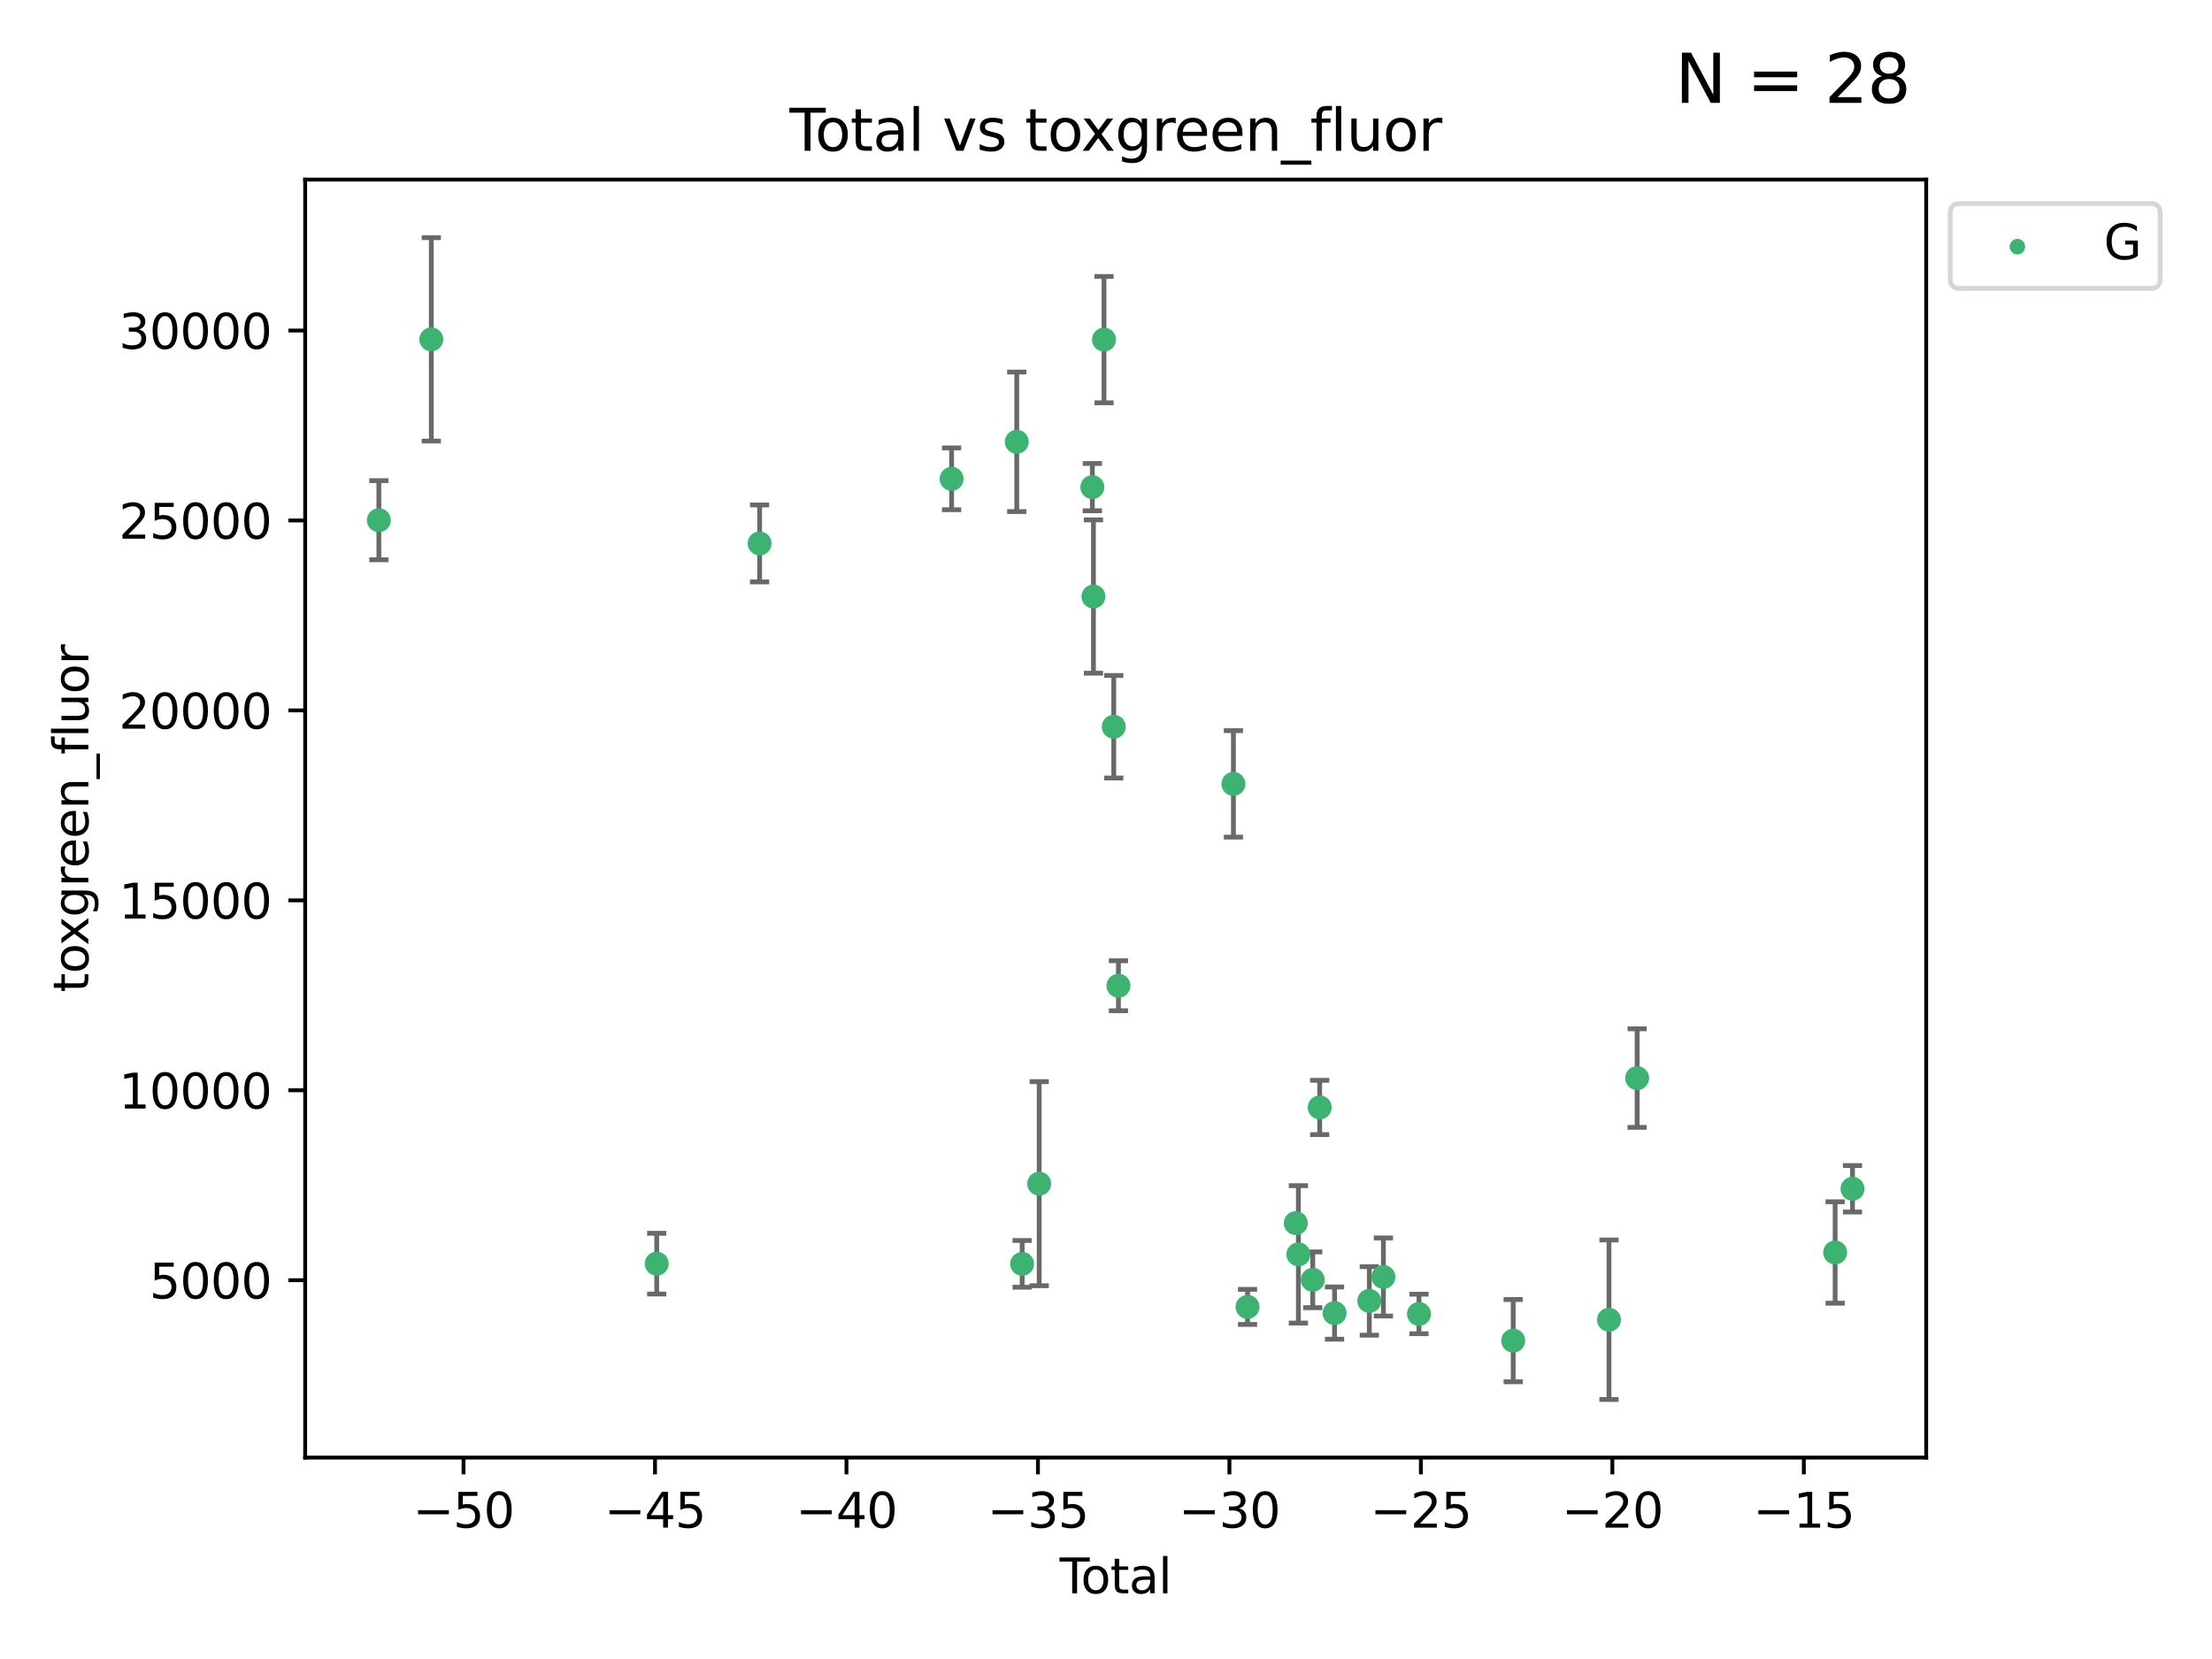 <?xml version="1.0" encoding="utf-8" standalone="no"?>
<!DOCTYPE svg PUBLIC "-//W3C//DTD SVG 1.1//EN"
  "http://www.w3.org/Graphics/SVG/1.1/DTD/svg11.dtd">
<svg xmlns:xlink="http://www.w3.org/1999/xlink" width="460.8pt" height="345.6pt" viewBox="0 0 460.8 345.6" xmlns="http://www.w3.org/2000/svg" version="1.1">
 <defs>
  <style type="text/css">*{stroke-linejoin: round; stroke-linecap: butt}</style>
 </defs>
 <g id="figure_1">
  <g id="patch_1">
   <path d="M 0 345.6 
L 460.8 345.6 
L 460.8 0 
L 0 0 
z
" style="fill: #ffffff"/>
  </g>
  <g id="axes_1">
   <g id="patch_2">
    <path d="M 63.571 303.64 
L 401.26 303.64 
L 401.26 37.411 
L 63.571 37.411 
z
" style="fill: #ffffff"/>
   </g>
   <g id="PathCollection_1">
    <defs>
     <path id="mf49afdf555" d="M 0 1.118 
C 0.297 1.118 0.581 1 0.791 0.791 
C 1 0.581 1.118 0.297 1.118 0 
C 1.118 -0.297 1 -0.581 0.791 -0.791 
C 0.581 -1 0.297 -1.118 0 -1.118 
C -0.297 -1.118 -0.581 -1 -0.791 -0.791 
C -1 -0.581 -1.118 -0.297 -1.118 0 
C -1.118 0.297 -1 0.581 -0.791 0.791 
C -0.581 1 -0.297 1.118 0 1.118 
z
" style="stroke: #3cb371"/>
    </defs>
    <g clip-path="url(#pa966777510)">
     <use xlink:href="#mf49afdf555" x="78.921" y="108.37" style="fill: #3cb371; stroke: #3cb371"/>
     <use xlink:href="#mf49afdf555" x="89.849" y="70.697" style="fill: #3cb371; stroke: #3cb371"/>
     <use xlink:href="#mf49afdf555" x="136.806" y="263.244" style="fill: #3cb371; stroke: #3cb371"/>
     <use xlink:href="#mf49afdf555" x="158.24" y="113.205" style="fill: #3cb371; stroke: #3cb371"/>
     <use xlink:href="#mf49afdf555" x="198.236" y="99.749" style="fill: #3cb371; stroke: #3cb371"/>
     <use xlink:href="#mf49afdf555" x="211.809" y="92.039" style="fill: #3cb371; stroke: #3cb371"/>
     <use xlink:href="#mf49afdf555" x="212.935" y="263.288" style="fill: #3cb371; stroke: #3cb371"/>
     <use xlink:href="#mf49afdf555" x="216.484" y="246.582" style="fill: #3cb371; stroke: #3cb371"/>
     <use xlink:href="#mf49afdf555" x="227.556" y="101.477" style="fill: #3cb371; stroke: #3cb371"/>
     <use xlink:href="#mf49afdf555" x="227.786" y="124.265" style="fill: #3cb371; stroke: #3cb371"/>
     <use xlink:href="#mf49afdf555" x="229.986" y="70.746" style="fill: #3cb371; stroke: #3cb371"/>
     <use xlink:href="#mf49afdf555" x="232.016" y="151.397" style="fill: #3cb371; stroke: #3cb371"/>
     <use xlink:href="#mf49afdf555" x="232.992" y="205.347" style="fill: #3cb371; stroke: #3cb371"/>
     <use xlink:href="#mf49afdf555" x="256.944" y="163.297" style="fill: #3cb371; stroke: #3cb371"/>
     <use xlink:href="#mf49afdf555" x="259.885" y="272.248" style="fill: #3cb371; stroke: #3cb371"/>
     <use xlink:href="#mf49afdf555" x="269.938" y="254.801" style="fill: #3cb371; stroke: #3cb371"/>
     <use xlink:href="#mf49afdf555" x="270.477" y="261.306" style="fill: #3cb371; stroke: #3cb371"/>
     <use xlink:href="#mf49afdf555" x="273.467" y="266.605" style="fill: #3cb371; stroke: #3cb371"/>
     <use xlink:href="#mf49afdf555" x="274.918" y="230.701" style="fill: #3cb371; stroke: #3cb371"/>
     <use xlink:href="#mf49afdf555" x="278.012" y="273.537" style="fill: #3cb371; stroke: #3cb371"/>
     <use xlink:href="#mf49afdf555" x="285.253" y="271.005" style="fill: #3cb371; stroke: #3cb371"/>
     <use xlink:href="#mf49afdf555" x="288.189" y="266.018" style="fill: #3cb371; stroke: #3cb371"/>
     <use xlink:href="#mf49afdf555" x="295.597" y="273.724" style="fill: #3cb371; stroke: #3cb371"/>
     <use xlink:href="#mf49afdf555" x="315.226" y="279.285" style="fill: #3cb371; stroke: #3cb371"/>
     <use xlink:href="#mf49afdf555" x="335.179" y="274.926" style="fill: #3cb371; stroke: #3cb371"/>
     <use xlink:href="#mf49afdf555" x="341.045" y="224.588" style="fill: #3cb371; stroke: #3cb371"/>
     <use xlink:href="#mf49afdf555" x="382.294" y="260.916" style="fill: #3cb371; stroke: #3cb371"/>
     <use xlink:href="#mf49afdf555" x="385.911" y="247.646" style="fill: #3cb371; stroke: #3cb371"/>
    </g>
   </g>
   <g id="matplotlib.axis_1">
    <g id="xtick_1">
     <g id="line2d_1">
      <defs>
       <path id="m1ef13588aa" d="M 0 0 
L 0 3.5 
" style="stroke: #000000; stroke-width: 0.8"/>
      </defs>
      <g>
       <use xlink:href="#m1ef13588aa" x="96.563" y="303.64" style="stroke: #000000; stroke-width: 0.8"/>
      </g>
     </g>
     <g id="text_1">
      <!-- −50 -->
      <g transform="translate(86.01 318.238)scale(0.1 -0.1)">
       <defs>
        <path id="DejaVuSans-2212" d="M 678 2272 
L 4684 2272 
L 4684 1741 
L 678 1741 
L 678 2272 
z
" transform="scale(0.016)"/>
        <path id="DejaVuSans-35" d="M 691 4666 
L 3169 4666 
L 3169 4134 
L 1269 4134 
L 1269 2991 
Q 1406 3038 1543 3061 
Q 1681 3084 1819 3084 
Q 2600 3084 3056 2656 
Q 3513 2228 3513 1497 
Q 3513 744 3044 326 
Q 2575 -91 1722 -91 
Q 1428 -91 1123 -41 
Q 819 9 494 109 
L 494 744 
Q 775 591 1075 516 
Q 1375 441 1709 441 
Q 2250 441 2565 725 
Q 2881 1009 2881 1497 
Q 2881 1984 2565 2268 
Q 2250 2553 1709 2553 
Q 1456 2553 1204 2497 
Q 953 2441 691 2322 
L 691 4666 
z
" transform="scale(0.016)"/>
        <path id="DejaVuSans-30" d="M 2034 4250 
Q 1547 4250 1301 3770 
Q 1056 3291 1056 2328 
Q 1056 1369 1301 889 
Q 1547 409 2034 409 
Q 2525 409 2770 889 
Q 3016 1369 3016 2328 
Q 3016 3291 2770 3770 
Q 2525 4250 2034 4250 
z
M 2034 4750 
Q 2819 4750 3233 4129 
Q 3647 3509 3647 2328 
Q 3647 1150 3233 529 
Q 2819 -91 2034 -91 
Q 1250 -91 836 529 
Q 422 1150 422 2328 
Q 422 3509 836 4129 
Q 1250 4750 2034 4750 
z
" transform="scale(0.016)"/>
       </defs>
       <use xlink:href="#DejaVuSans-2212"/>
       <use xlink:href="#DejaVuSans-35" x="83.789"/>
       <use xlink:href="#DejaVuSans-30" x="147.412"/>
      </g>
     </g>
    </g>
    <g id="xtick_2">
     <g id="line2d_2">
      <g>
       <use xlink:href="#m1ef13588aa" x="136.45" y="303.64" style="stroke: #000000; stroke-width: 0.8"/>
      </g>
     </g>
     <g id="text_2">
      <!-- −45 -->
      <g transform="translate(125.897 318.238)scale(0.1 -0.1)">
       <defs>
        <path id="DejaVuSans-34" d="M 2419 4116 
L 825 1625 
L 2419 1625 
L 2419 4116 
z
M 2253 4666 
L 3047 4666 
L 3047 1625 
L 3713 1625 
L 3713 1100 
L 3047 1100 
L 3047 0 
L 2419 0 
L 2419 1100 
L 313 1100 
L 313 1709 
L 2253 4666 
z
" transform="scale(0.016)"/>
       </defs>
       <use xlink:href="#DejaVuSans-2212"/>
       <use xlink:href="#DejaVuSans-34" x="83.789"/>
       <use xlink:href="#DejaVuSans-35" x="147.412"/>
      </g>
     </g>
    </g>
    <g id="xtick_3">
     <g id="line2d_3">
      <g>
       <use xlink:href="#m1ef13588aa" x="176.336" y="303.64" style="stroke: #000000; stroke-width: 0.8"/>
      </g>
     </g>
     <g id="text_3">
      <!-- −40 -->
      <g transform="translate(165.784 318.238)scale(0.1 -0.1)">
       <use xlink:href="#DejaVuSans-2212"/>
       <use xlink:href="#DejaVuSans-34" x="83.789"/>
       <use xlink:href="#DejaVuSans-30" x="147.412"/>
      </g>
     </g>
    </g>
    <g id="xtick_4">
     <g id="line2d_4">
      <g>
       <use xlink:href="#m1ef13588aa" x="216.223" y="303.64" style="stroke: #000000; stroke-width: 0.8"/>
      </g>
     </g>
     <g id="text_4">
      <!-- −35 -->
      <g transform="translate(205.671 318.238)scale(0.1 -0.1)">
       <defs>
        <path id="DejaVuSans-33" d="M 2597 2516 
Q 3050 2419 3304 2112 
Q 3559 1806 3559 1356 
Q 3559 666 3084 287 
Q 2609 -91 1734 -91 
Q 1441 -91 1130 -33 
Q 819 25 488 141 
L 488 750 
Q 750 597 1062 519 
Q 1375 441 1716 441 
Q 2309 441 2620 675 
Q 2931 909 2931 1356 
Q 2931 1769 2642 2001 
Q 2353 2234 1838 2234 
L 1294 2234 
L 1294 2753 
L 1863 2753 
Q 2328 2753 2575 2939 
Q 2822 3125 2822 3475 
Q 2822 3834 2567 4026 
Q 2313 4219 1838 4219 
Q 1578 4219 1281 4162 
Q 984 4106 628 3988 
L 628 4550 
Q 988 4650 1302 4700 
Q 1616 4750 1894 4750 
Q 2613 4750 3031 4423 
Q 3450 4097 3450 3541 
Q 3450 3153 3228 2886 
Q 3006 2619 2597 2516 
z
" transform="scale(0.016)"/>
       </defs>
       <use xlink:href="#DejaVuSans-2212"/>
       <use xlink:href="#DejaVuSans-33" x="83.789"/>
       <use xlink:href="#DejaVuSans-35" x="147.412"/>
      </g>
     </g>
    </g>
    <g id="xtick_5">
     <g id="line2d_5">
      <g>
       <use xlink:href="#m1ef13588aa" x="256.11" y="303.64" style="stroke: #000000; stroke-width: 0.8"/>
      </g>
     </g>
     <g id="text_5">
      <!-- −30 -->
      <g transform="translate(245.558 318.238)scale(0.1 -0.1)">
       <use xlink:href="#DejaVuSans-2212"/>
       <use xlink:href="#DejaVuSans-33" x="83.789"/>
       <use xlink:href="#DejaVuSans-30" x="147.412"/>
      </g>
     </g>
    </g>
    <g id="xtick_6">
     <g id="line2d_6">
      <g>
       <use xlink:href="#m1ef13588aa" x="295.997" y="303.64" style="stroke: #000000; stroke-width: 0.8"/>
      </g>
     </g>
     <g id="text_6">
      <!-- −25 -->
      <g transform="translate(285.444 318.238)scale(0.1 -0.1)">
       <defs>
        <path id="DejaVuSans-32" d="M 1228 531 
L 3431 531 
L 3431 0 
L 469 0 
L 469 531 
Q 828 903 1448 1529 
Q 2069 2156 2228 2338 
Q 2531 2678 2651 2914 
Q 2772 3150 2772 3378 
Q 2772 3750 2511 3984 
Q 2250 4219 1831 4219 
Q 1534 4219 1204 4116 
Q 875 4013 500 3803 
L 500 4441 
Q 881 4594 1212 4672 
Q 1544 4750 1819 4750 
Q 2544 4750 2975 4387 
Q 3406 4025 3406 3419 
Q 3406 3131 3298 2873 
Q 3191 2616 2906 2266 
Q 2828 2175 2409 1742 
Q 1991 1309 1228 531 
z
" transform="scale(0.016)"/>
       </defs>
       <use xlink:href="#DejaVuSans-2212"/>
       <use xlink:href="#DejaVuSans-32" x="83.789"/>
       <use xlink:href="#DejaVuSans-35" x="147.412"/>
      </g>
     </g>
    </g>
    <g id="xtick_7">
     <g id="line2d_7">
      <g>
       <use xlink:href="#m1ef13588aa" x="335.884" y="303.64" style="stroke: #000000; stroke-width: 0.8"/>
      </g>
     </g>
     <g id="text_7">
      <!-- −20 -->
      <g transform="translate(325.331 318.238)scale(0.1 -0.1)">
       <use xlink:href="#DejaVuSans-2212"/>
       <use xlink:href="#DejaVuSans-32" x="83.789"/>
       <use xlink:href="#DejaVuSans-30" x="147.412"/>
      </g>
     </g>
    </g>
    <g id="xtick_8">
     <g id="line2d_8">
      <g>
       <use xlink:href="#m1ef13588aa" x="375.77" y="303.64" style="stroke: #000000; stroke-width: 0.8"/>
      </g>
     </g>
     <g id="text_8">
      <!-- −15 -->
      <g transform="translate(365.218 318.238)scale(0.1 -0.1)">
       <defs>
        <path id="DejaVuSans-31" d="M 794 531 
L 1825 531 
L 1825 4091 
L 703 3866 
L 703 4441 
L 1819 4666 
L 2450 4666 
L 2450 531 
L 3481 531 
L 3481 0 
L 794 0 
L 794 531 
z
" transform="scale(0.016)"/>
       </defs>
       <use xlink:href="#DejaVuSans-2212"/>
       <use xlink:href="#DejaVuSans-31" x="83.789"/>
       <use xlink:href="#DejaVuSans-35" x="147.412"/>
      </g>
     </g>
    </g>
    <g id="text_9">
     <!-- Total -->
     <g transform="translate(220.739 331.917)scale(0.1 -0.1)">
      <defs>
       <path id="DejaVuSans-54" d="M -19 4666 
L 3928 4666 
L 3928 4134 
L 2272 4134 
L 2272 0 
L 1638 0 
L 1638 4134 
L -19 4134 
L -19 4666 
z
" transform="scale(0.016)"/>
       <path id="DejaVuSans-6f" d="M 1959 3097 
Q 1497 3097 1228 2736 
Q 959 2375 959 1747 
Q 959 1119 1226 758 
Q 1494 397 1959 397 
Q 2419 397 2687 759 
Q 2956 1122 2956 1747 
Q 2956 2369 2687 2733 
Q 2419 3097 1959 3097 
z
M 1959 3584 
Q 2709 3584 3137 3096 
Q 3566 2609 3566 1747 
Q 3566 888 3137 398 
Q 2709 -91 1959 -91 
Q 1206 -91 779 398 
Q 353 888 353 1747 
Q 353 2609 779 3096 
Q 1206 3584 1959 3584 
z
" transform="scale(0.016)"/>
       <path id="DejaVuSans-74" d="M 1172 4494 
L 1172 3500 
L 2356 3500 
L 2356 3053 
L 1172 3053 
L 1172 1153 
Q 1172 725 1289 603 
Q 1406 481 1766 481 
L 2356 481 
L 2356 0 
L 1766 0 
Q 1100 0 847 248 
Q 594 497 594 1153 
L 594 3053 
L 172 3053 
L 172 3500 
L 594 3500 
L 594 4494 
L 1172 4494 
z
" transform="scale(0.016)"/>
       <path id="DejaVuSans-61" d="M 2194 1759 
Q 1497 1759 1228 1600 
Q 959 1441 959 1056 
Q 959 750 1161 570 
Q 1363 391 1709 391 
Q 2188 391 2477 730 
Q 2766 1069 2766 1631 
L 2766 1759 
L 2194 1759 
z
M 3341 1997 
L 3341 0 
L 2766 0 
L 2766 531 
Q 2569 213 2275 61 
Q 1981 -91 1556 -91 
Q 1019 -91 701 211 
Q 384 513 384 1019 
Q 384 1609 779 1909 
Q 1175 2209 1959 2209 
L 2766 2209 
L 2766 2266 
Q 2766 2663 2505 2880 
Q 2244 3097 1772 3097 
Q 1472 3097 1187 3025 
Q 903 2953 641 2809 
L 641 3341 
Q 956 3463 1253 3523 
Q 1550 3584 1831 3584 
Q 2591 3584 2966 3190 
Q 3341 2797 3341 1997 
z
" transform="scale(0.016)"/>
       <path id="DejaVuSans-6c" d="M 603 4863 
L 1178 4863 
L 1178 0 
L 603 0 
L 603 4863 
z
" transform="scale(0.016)"/>
      </defs>
      <use xlink:href="#DejaVuSans-54"/>
      <use xlink:href="#DejaVuSans-6f" x="44.084"/>
      <use xlink:href="#DejaVuSans-74" x="105.266"/>
      <use xlink:href="#DejaVuSans-61" x="144.475"/>
      <use xlink:href="#DejaVuSans-6c" x="205.754"/>
     </g>
    </g>
   </g>
   <g id="matplotlib.axis_2">
    <g id="ytick_1">
     <g id="line2d_9">
      <defs>
       <path id="m6a1dc7e43a" d="M 0 0 
L -3.5 0 
" style="stroke: #000000; stroke-width: 0.8"/>
      </defs>
      <g>
       <use xlink:href="#m6a1dc7e43a" x="63.571" y="266.693" style="stroke: #000000; stroke-width: 0.8"/>
      </g>
     </g>
     <g id="text_10">
      <!-- 5000 -->
      <g transform="translate(31.121 270.492)scale(0.1 -0.1)">
       <use xlink:href="#DejaVuSans-35"/>
       <use xlink:href="#DejaVuSans-30" x="63.623"/>
       <use xlink:href="#DejaVuSans-30" x="127.246"/>
       <use xlink:href="#DejaVuSans-30" x="190.869"/>
      </g>
     </g>
    </g>
    <g id="ytick_2">
     <g id="line2d_10">
      <g>
       <use xlink:href="#m6a1dc7e43a" x="63.571" y="227.125" style="stroke: #000000; stroke-width: 0.8"/>
      </g>
     </g>
     <g id="text_11">
      <!-- 10000 -->
      <g transform="translate(24.759 230.924)scale(0.1 -0.1)">
       <use xlink:href="#DejaVuSans-31"/>
       <use xlink:href="#DejaVuSans-30" x="63.623"/>
       <use xlink:href="#DejaVuSans-30" x="127.246"/>
       <use xlink:href="#DejaVuSans-30" x="190.869"/>
       <use xlink:href="#DejaVuSans-30" x="254.492"/>
      </g>
     </g>
    </g>
    <g id="ytick_3">
     <g id="line2d_11">
      <g>
       <use xlink:href="#m6a1dc7e43a" x="63.571" y="187.557" style="stroke: #000000; stroke-width: 0.8"/>
      </g>
     </g>
     <g id="text_12">
      <!-- 15000 -->
      <g transform="translate(24.759 191.356)scale(0.1 -0.1)">
       <use xlink:href="#DejaVuSans-31"/>
       <use xlink:href="#DejaVuSans-35" x="63.623"/>
       <use xlink:href="#DejaVuSans-30" x="127.246"/>
       <use xlink:href="#DejaVuSans-30" x="190.869"/>
       <use xlink:href="#DejaVuSans-30" x="254.492"/>
      </g>
     </g>
    </g>
    <g id="ytick_4">
     <g id="line2d_12">
      <g>
       <use xlink:href="#m6a1dc7e43a" x="63.571" y="147.989" style="stroke: #000000; stroke-width: 0.8"/>
      </g>
     </g>
     <g id="text_13">
      <!-- 20000 -->
      <g transform="translate(24.759 151.788)scale(0.1 -0.1)">
       <use xlink:href="#DejaVuSans-32"/>
       <use xlink:href="#DejaVuSans-30" x="63.623"/>
       <use xlink:href="#DejaVuSans-30" x="127.246"/>
       <use xlink:href="#DejaVuSans-30" x="190.869"/>
       <use xlink:href="#DejaVuSans-30" x="254.492"/>
      </g>
     </g>
    </g>
    <g id="ytick_5">
     <g id="line2d_13">
      <g>
       <use xlink:href="#m6a1dc7e43a" x="63.571" y="108.421" style="stroke: #000000; stroke-width: 0.8"/>
      </g>
     </g>
     <g id="text_14">
      <!-- 25000 -->
      <g transform="translate(24.759 112.22)scale(0.1 -0.1)">
       <use xlink:href="#DejaVuSans-32"/>
       <use xlink:href="#DejaVuSans-35" x="63.623"/>
       <use xlink:href="#DejaVuSans-30" x="127.246"/>
       <use xlink:href="#DejaVuSans-30" x="190.869"/>
       <use xlink:href="#DejaVuSans-30" x="254.492"/>
      </g>
     </g>
    </g>
    <g id="ytick_6">
     <g id="line2d_14">
      <g>
       <use xlink:href="#m6a1dc7e43a" x="63.571" y="68.853" style="stroke: #000000; stroke-width: 0.8"/>
      </g>
     </g>
     <g id="text_15">
      <!-- 30000 -->
      <g transform="translate(24.759 72.652)scale(0.1 -0.1)">
       <use xlink:href="#DejaVuSans-33"/>
       <use xlink:href="#DejaVuSans-30" x="63.623"/>
       <use xlink:href="#DejaVuSans-30" x="127.246"/>
       <use xlink:href="#DejaVuSans-30" x="190.869"/>
       <use xlink:href="#DejaVuSans-30" x="254.492"/>
      </g>
     </g>
    </g>
    <g id="text_16">
     <!-- toxgreen_fluor -->
     <g transform="translate(18.401 206.72)rotate(-90)scale(0.1 -0.1)">
      <defs>
       <path id="DejaVuSans-78" d="M 3513 3500 
L 2247 1797 
L 3578 0 
L 2900 0 
L 1881 1375 
L 863 0 
L 184 0 
L 1544 1831 
L 300 3500 
L 978 3500 
L 1906 2253 
L 2834 3500 
L 3513 3500 
z
" transform="scale(0.016)"/>
       <path id="DejaVuSans-67" d="M 2906 1791 
Q 2906 2416 2648 2759 
Q 2391 3103 1925 3103 
Q 1463 3103 1205 2759 
Q 947 2416 947 1791 
Q 947 1169 1205 825 
Q 1463 481 1925 481 
Q 2391 481 2648 825 
Q 2906 1169 2906 1791 
z
M 3481 434 
Q 3481 -459 3084 -895 
Q 2688 -1331 1869 -1331 
Q 1566 -1331 1297 -1286 
Q 1028 -1241 775 -1147 
L 775 -588 
Q 1028 -725 1275 -790 
Q 1522 -856 1778 -856 
Q 2344 -856 2625 -561 
Q 2906 -266 2906 331 
L 2906 616 
Q 2728 306 2450 153 
Q 2172 0 1784 0 
Q 1141 0 747 490 
Q 353 981 353 1791 
Q 353 2603 747 3093 
Q 1141 3584 1784 3584 
Q 2172 3584 2450 3431 
Q 2728 3278 2906 2969 
L 2906 3500 
L 3481 3500 
L 3481 434 
z
" transform="scale(0.016)"/>
       <path id="DejaVuSans-72" d="M 2631 2963 
Q 2534 3019 2420 3045 
Q 2306 3072 2169 3072 
Q 1681 3072 1420 2755 
Q 1159 2438 1159 1844 
L 1159 0 
L 581 0 
L 581 3500 
L 1159 3500 
L 1159 2956 
Q 1341 3275 1631 3429 
Q 1922 3584 2338 3584 
Q 2397 3584 2469 3576 
Q 2541 3569 2628 3553 
L 2631 2963 
z
" transform="scale(0.016)"/>
       <path id="DejaVuSans-65" d="M 3597 1894 
L 3597 1613 
L 953 1613 
Q 991 1019 1311 708 
Q 1631 397 2203 397 
Q 2534 397 2845 478 
Q 3156 559 3463 722 
L 3463 178 
Q 3153 47 2828 -22 
Q 2503 -91 2169 -91 
Q 1331 -91 842 396 
Q 353 884 353 1716 
Q 353 2575 817 3079 
Q 1281 3584 2069 3584 
Q 2775 3584 3186 3129 
Q 3597 2675 3597 1894 
z
M 3022 2063 
Q 3016 2534 2758 2815 
Q 2500 3097 2075 3097 
Q 1594 3097 1305 2825 
Q 1016 2553 972 2059 
L 3022 2063 
z
" transform="scale(0.016)"/>
       <path id="DejaVuSans-6e" d="M 3513 2113 
L 3513 0 
L 2938 0 
L 2938 2094 
Q 2938 2591 2744 2837 
Q 2550 3084 2163 3084 
Q 1697 3084 1428 2787 
Q 1159 2491 1159 1978 
L 1159 0 
L 581 0 
L 581 3500 
L 1159 3500 
L 1159 2956 
Q 1366 3272 1645 3428 
Q 1925 3584 2291 3584 
Q 2894 3584 3203 3211 
Q 3513 2838 3513 2113 
z
" transform="scale(0.016)"/>
       <path id="DejaVuSans-5f" d="M 3263 -1063 
L 3263 -1509 
L -63 -1509 
L -63 -1063 
L 3263 -1063 
z
" transform="scale(0.016)"/>
       <path id="DejaVuSans-66" d="M 2375 4863 
L 2375 4384 
L 1825 4384 
Q 1516 4384 1395 4259 
Q 1275 4134 1275 3809 
L 1275 3500 
L 2222 3500 
L 2222 3053 
L 1275 3053 
L 1275 0 
L 697 0 
L 697 3053 
L 147 3053 
L 147 3500 
L 697 3500 
L 697 3744 
Q 697 4328 969 4595 
Q 1241 4863 1831 4863 
L 2375 4863 
z
" transform="scale(0.016)"/>
       <path id="DejaVuSans-75" d="M 544 1381 
L 544 3500 
L 1119 3500 
L 1119 1403 
Q 1119 906 1312 657 
Q 1506 409 1894 409 
Q 2359 409 2629 706 
Q 2900 1003 2900 1516 
L 2900 3500 
L 3475 3500 
L 3475 0 
L 2900 0 
L 2900 538 
Q 2691 219 2414 64 
Q 2138 -91 1772 -91 
Q 1169 -91 856 284 
Q 544 659 544 1381 
z
M 1991 3584 
L 1991 3584 
z
" transform="scale(0.016)"/>
      </defs>
      <use xlink:href="#DejaVuSans-74"/>
      <use xlink:href="#DejaVuSans-6f" x="39.209"/>
      <use xlink:href="#DejaVuSans-78" x="97.266"/>
      <use xlink:href="#DejaVuSans-67" x="156.445"/>
      <use xlink:href="#DejaVuSans-72" x="219.922"/>
      <use xlink:href="#DejaVuSans-65" x="258.785"/>
      <use xlink:href="#DejaVuSans-65" x="320.309"/>
      <use xlink:href="#DejaVuSans-6e" x="381.832"/>
      <use xlink:href="#DejaVuSans-5f" x="445.211"/>
      <use xlink:href="#DejaVuSans-66" x="495.211"/>
      <use xlink:href="#DejaVuSans-6c" x="530.416"/>
      <use xlink:href="#DejaVuSans-75" x="558.199"/>
      <use xlink:href="#DejaVuSans-6f" x="621.578"/>
      <use xlink:href="#DejaVuSans-72" x="682.76"/>
     </g>
    </g>
   </g>
   <g id="LineCollection_1">
    <path d="M 78.921 116.611 
L 78.921 100.128 
" clip-path="url(#pa966777510)" style="fill: none; stroke: #696969"/>
    <path d="M 89.849 91.882 
L 89.849 49.513 
" clip-path="url(#pa966777510)" style="fill: none; stroke: #696969"/>
    <path d="M 136.806 269.569 
L 136.806 256.919 
" clip-path="url(#pa966777510)" style="fill: none; stroke: #696969"/>
    <path d="M 158.24 121.219 
L 158.24 105.191 
" clip-path="url(#pa966777510)" style="fill: none; stroke: #696969"/>
    <path d="M 198.236 106.185 
L 198.236 93.313 
" clip-path="url(#pa966777510)" style="fill: none; stroke: #696969"/>
    <path d="M 211.809 106.568 
L 211.809 77.509 
" clip-path="url(#pa966777510)" style="fill: none; stroke: #696969"/>
    <path d="M 212.935 268.154 
L 212.935 258.423 
" clip-path="url(#pa966777510)" style="fill: none; stroke: #696969"/>
    <path d="M 216.484 267.841 
L 216.484 225.323 
" clip-path="url(#pa966777510)" style="fill: none; stroke: #696969"/>
    <path d="M 227.556 106.404 
L 227.556 96.549 
" clip-path="url(#pa966777510)" style="fill: none; stroke: #696969"/>
    <path d="M 227.786 140.234 
L 227.786 108.295 
" clip-path="url(#pa966777510)" style="fill: none; stroke: #696969"/>
    <path d="M 229.986 83.907 
L 229.986 57.586 
" clip-path="url(#pa966777510)" style="fill: none; stroke: #696969"/>
    <path d="M 232.016 162.075 
L 232.016 140.718 
" clip-path="url(#pa966777510)" style="fill: none; stroke: #696969"/>
    <path d="M 232.992 210.557 
L 232.992 200.138 
" clip-path="url(#pa966777510)" style="fill: none; stroke: #696969"/>
    <path d="M 256.944 174.387 
L 256.944 152.207 
" clip-path="url(#pa966777510)" style="fill: none; stroke: #696969"/>
    <path d="M 259.885 275.902 
L 259.885 268.594 
" clip-path="url(#pa966777510)" style="fill: none; stroke: #696969"/>
    <path d="M 269.938 255.473 
L 269.938 254.128 
" clip-path="url(#pa966777510)" style="fill: none; stroke: #696969"/>
    <path d="M 270.477 275.619 
L 270.477 246.993 
" clip-path="url(#pa966777510)" style="fill: none; stroke: #696969"/>
    <path d="M 273.467 272.414 
L 273.467 260.795 
" clip-path="url(#pa966777510)" style="fill: none; stroke: #696969"/>
    <path d="M 274.918 236.35 
L 274.918 225.052 
" clip-path="url(#pa966777510)" style="fill: none; stroke: #696969"/>
    <path d="M 278.012 278.977 
L 278.012 268.098 
" clip-path="url(#pa966777510)" style="fill: none; stroke: #696969"/>
    <path d="M 285.253 278.145 
L 285.253 263.865 
" clip-path="url(#pa966777510)" style="fill: none; stroke: #696969"/>
    <path d="M 288.189 274.149 
L 288.189 257.888 
" clip-path="url(#pa966777510)" style="fill: none; stroke: #696969"/>
    <path d="M 295.597 277.841 
L 295.597 269.608 
" clip-path="url(#pa966777510)" style="fill: none; stroke: #696969"/>
    <path d="M 315.226 287.854 
L 315.226 270.717 
" clip-path="url(#pa966777510)" style="fill: none; stroke: #696969"/>
    <path d="M 335.179 291.539 
L 335.179 258.313 
" clip-path="url(#pa966777510)" style="fill: none; stroke: #696969"/>
    <path d="M 341.045 234.857 
L 341.045 214.32 
" clip-path="url(#pa966777510)" style="fill: none; stroke: #696969"/>
    <path d="M 382.294 271.48 
L 382.294 250.353 
" clip-path="url(#pa966777510)" style="fill: none; stroke: #696969"/>
    <path d="M 385.911 252.489 
L 385.911 242.802 
" clip-path="url(#pa966777510)" style="fill: none; stroke: #696969"/>
   </g>
   <g id="line2d_15">
    <defs>
     <path id="m5c877eca61" d="M 2 0 
L -2 -0 
" style="stroke: #696969"/>
    </defs>
    <g clip-path="url(#pa966777510)">
     <use xlink:href="#m5c877eca61" x="78.921" y="116.611" style="fill: #696969; stroke: #696969"/>
     <use xlink:href="#m5c877eca61" x="89.849" y="91.882" style="fill: #696969; stroke: #696969"/>
     <use xlink:href="#m5c877eca61" x="136.806" y="269.569" style="fill: #696969; stroke: #696969"/>
     <use xlink:href="#m5c877eca61" x="158.24" y="121.219" style="fill: #696969; stroke: #696969"/>
     <use xlink:href="#m5c877eca61" x="198.236" y="106.185" style="fill: #696969; stroke: #696969"/>
     <use xlink:href="#m5c877eca61" x="211.809" y="106.568" style="fill: #696969; stroke: #696969"/>
     <use xlink:href="#m5c877eca61" x="212.935" y="268.154" style="fill: #696969; stroke: #696969"/>
     <use xlink:href="#m5c877eca61" x="216.484" y="267.841" style="fill: #696969; stroke: #696969"/>
     <use xlink:href="#m5c877eca61" x="227.556" y="106.404" style="fill: #696969; stroke: #696969"/>
     <use xlink:href="#m5c877eca61" x="227.786" y="140.234" style="fill: #696969; stroke: #696969"/>
     <use xlink:href="#m5c877eca61" x="229.986" y="83.907" style="fill: #696969; stroke: #696969"/>
     <use xlink:href="#m5c877eca61" x="232.016" y="162.075" style="fill: #696969; stroke: #696969"/>
     <use xlink:href="#m5c877eca61" x="232.992" y="210.557" style="fill: #696969; stroke: #696969"/>
     <use xlink:href="#m5c877eca61" x="256.944" y="174.387" style="fill: #696969; stroke: #696969"/>
     <use xlink:href="#m5c877eca61" x="259.885" y="275.902" style="fill: #696969; stroke: #696969"/>
     <use xlink:href="#m5c877eca61" x="269.938" y="255.473" style="fill: #696969; stroke: #696969"/>
     <use xlink:href="#m5c877eca61" x="270.477" y="275.619" style="fill: #696969; stroke: #696969"/>
     <use xlink:href="#m5c877eca61" x="273.467" y="272.414" style="fill: #696969; stroke: #696969"/>
     <use xlink:href="#m5c877eca61" x="274.918" y="236.35" style="fill: #696969; stroke: #696969"/>
     <use xlink:href="#m5c877eca61" x="278.012" y="278.977" style="fill: #696969; stroke: #696969"/>
     <use xlink:href="#m5c877eca61" x="285.253" y="278.145" style="fill: #696969; stroke: #696969"/>
     <use xlink:href="#m5c877eca61" x="288.189" y="274.149" style="fill: #696969; stroke: #696969"/>
     <use xlink:href="#m5c877eca61" x="295.597" y="277.841" style="fill: #696969; stroke: #696969"/>
     <use xlink:href="#m5c877eca61" x="315.226" y="287.854" style="fill: #696969; stroke: #696969"/>
     <use xlink:href="#m5c877eca61" x="335.179" y="291.539" style="fill: #696969; stroke: #696969"/>
     <use xlink:href="#m5c877eca61" x="341.045" y="234.857" style="fill: #696969; stroke: #696969"/>
     <use xlink:href="#m5c877eca61" x="382.294" y="271.48" style="fill: #696969; stroke: #696969"/>
     <use xlink:href="#m5c877eca61" x="385.911" y="252.489" style="fill: #696969; stroke: #696969"/>
    </g>
   </g>
   <g id="line2d_16">
    <g clip-path="url(#pa966777510)">
     <use xlink:href="#m5c877eca61" x="78.921" y="100.128" style="fill: #696969; stroke: #696969"/>
     <use xlink:href="#m5c877eca61" x="89.849" y="49.513" style="fill: #696969; stroke: #696969"/>
     <use xlink:href="#m5c877eca61" x="136.806" y="256.919" style="fill: #696969; stroke: #696969"/>
     <use xlink:href="#m5c877eca61" x="158.24" y="105.191" style="fill: #696969; stroke: #696969"/>
     <use xlink:href="#m5c877eca61" x="198.236" y="93.313" style="fill: #696969; stroke: #696969"/>
     <use xlink:href="#m5c877eca61" x="211.809" y="77.509" style="fill: #696969; stroke: #696969"/>
     <use xlink:href="#m5c877eca61" x="212.935" y="258.423" style="fill: #696969; stroke: #696969"/>
     <use xlink:href="#m5c877eca61" x="216.484" y="225.323" style="fill: #696969; stroke: #696969"/>
     <use xlink:href="#m5c877eca61" x="227.556" y="96.549" style="fill: #696969; stroke: #696969"/>
     <use xlink:href="#m5c877eca61" x="227.786" y="108.295" style="fill: #696969; stroke: #696969"/>
     <use xlink:href="#m5c877eca61" x="229.986" y="57.586" style="fill: #696969; stroke: #696969"/>
     <use xlink:href="#m5c877eca61" x="232.016" y="140.718" style="fill: #696969; stroke: #696969"/>
     <use xlink:href="#m5c877eca61" x="232.992" y="200.138" style="fill: #696969; stroke: #696969"/>
     <use xlink:href="#m5c877eca61" x="256.944" y="152.207" style="fill: #696969; stroke: #696969"/>
     <use xlink:href="#m5c877eca61" x="259.885" y="268.594" style="fill: #696969; stroke: #696969"/>
     <use xlink:href="#m5c877eca61" x="269.938" y="254.128" style="fill: #696969; stroke: #696969"/>
     <use xlink:href="#m5c877eca61" x="270.477" y="246.993" style="fill: #696969; stroke: #696969"/>
     <use xlink:href="#m5c877eca61" x="273.467" y="260.795" style="fill: #696969; stroke: #696969"/>
     <use xlink:href="#m5c877eca61" x="274.918" y="225.052" style="fill: #696969; stroke: #696969"/>
     <use xlink:href="#m5c877eca61" x="278.012" y="268.098" style="fill: #696969; stroke: #696969"/>
     <use xlink:href="#m5c877eca61" x="285.253" y="263.865" style="fill: #696969; stroke: #696969"/>
     <use xlink:href="#m5c877eca61" x="288.189" y="257.888" style="fill: #696969; stroke: #696969"/>
     <use xlink:href="#m5c877eca61" x="295.597" y="269.608" style="fill: #696969; stroke: #696969"/>
     <use xlink:href="#m5c877eca61" x="315.226" y="270.717" style="fill: #696969; stroke: #696969"/>
     <use xlink:href="#m5c877eca61" x="335.179" y="258.313" style="fill: #696969; stroke: #696969"/>
     <use xlink:href="#m5c877eca61" x="341.045" y="214.32" style="fill: #696969; stroke: #696969"/>
     <use xlink:href="#m5c877eca61" x="382.294" y="250.353" style="fill: #696969; stroke: #696969"/>
     <use xlink:href="#m5c877eca61" x="385.911" y="242.802" style="fill: #696969; stroke: #696969"/>
    </g>
   </g>
   <g id="line2d_17">
    <defs>
     <path id="m1d1061ac67" d="M 0 2 
C 0.53 2 1.039 1.789 1.414 1.414 
C 1.789 1.039 2 0.53 2 0 
C 2 -0.53 1.789 -1.039 1.414 -1.414 
C 1.039 -1.789 0.53 -2 0 -2 
C -0.53 -2 -1.039 -1.789 -1.414 -1.414 
C -1.789 -1.039 -2 -0.53 -2 0 
C -2 0.53 -1.789 1.039 -1.414 1.414 
C -1.039 1.789 -0.53 2 0 2 
z
" style="stroke: #3cb371"/>
    </defs>
    <g clip-path="url(#pa966777510)">
     <use xlink:href="#m1d1061ac67" x="78.921" y="108.37" style="fill: #3cb371; stroke: #3cb371"/>
     <use xlink:href="#m1d1061ac67" x="89.849" y="70.697" style="fill: #3cb371; stroke: #3cb371"/>
     <use xlink:href="#m1d1061ac67" x="136.806" y="263.244" style="fill: #3cb371; stroke: #3cb371"/>
     <use xlink:href="#m1d1061ac67" x="158.24" y="113.205" style="fill: #3cb371; stroke: #3cb371"/>
     <use xlink:href="#m1d1061ac67" x="198.236" y="99.749" style="fill: #3cb371; stroke: #3cb371"/>
     <use xlink:href="#m1d1061ac67" x="211.809" y="92.039" style="fill: #3cb371; stroke: #3cb371"/>
     <use xlink:href="#m1d1061ac67" x="212.935" y="263.288" style="fill: #3cb371; stroke: #3cb371"/>
     <use xlink:href="#m1d1061ac67" x="216.484" y="246.582" style="fill: #3cb371; stroke: #3cb371"/>
     <use xlink:href="#m1d1061ac67" x="227.556" y="101.477" style="fill: #3cb371; stroke: #3cb371"/>
     <use xlink:href="#m1d1061ac67" x="227.786" y="124.265" style="fill: #3cb371; stroke: #3cb371"/>
     <use xlink:href="#m1d1061ac67" x="229.986" y="70.746" style="fill: #3cb371; stroke: #3cb371"/>
     <use xlink:href="#m1d1061ac67" x="232.016" y="151.397" style="fill: #3cb371; stroke: #3cb371"/>
     <use xlink:href="#m1d1061ac67" x="232.992" y="205.347" style="fill: #3cb371; stroke: #3cb371"/>
     <use xlink:href="#m1d1061ac67" x="256.944" y="163.297" style="fill: #3cb371; stroke: #3cb371"/>
     <use xlink:href="#m1d1061ac67" x="259.885" y="272.248" style="fill: #3cb371; stroke: #3cb371"/>
     <use xlink:href="#m1d1061ac67" x="269.938" y="254.801" style="fill: #3cb371; stroke: #3cb371"/>
     <use xlink:href="#m1d1061ac67" x="270.477" y="261.306" style="fill: #3cb371; stroke: #3cb371"/>
     <use xlink:href="#m1d1061ac67" x="273.467" y="266.605" style="fill: #3cb371; stroke: #3cb371"/>
     <use xlink:href="#m1d1061ac67" x="274.918" y="230.701" style="fill: #3cb371; stroke: #3cb371"/>
     <use xlink:href="#m1d1061ac67" x="278.012" y="273.537" style="fill: #3cb371; stroke: #3cb371"/>
     <use xlink:href="#m1d1061ac67" x="285.253" y="271.005" style="fill: #3cb371; stroke: #3cb371"/>
     <use xlink:href="#m1d1061ac67" x="288.189" y="266.018" style="fill: #3cb371; stroke: #3cb371"/>
     <use xlink:href="#m1d1061ac67" x="295.597" y="273.724" style="fill: #3cb371; stroke: #3cb371"/>
     <use xlink:href="#m1d1061ac67" x="315.226" y="279.285" style="fill: #3cb371; stroke: #3cb371"/>
     <use xlink:href="#m1d1061ac67" x="335.179" y="274.926" style="fill: #3cb371; stroke: #3cb371"/>
     <use xlink:href="#m1d1061ac67" x="341.045" y="224.588" style="fill: #3cb371; stroke: #3cb371"/>
     <use xlink:href="#m1d1061ac67" x="382.294" y="260.916" style="fill: #3cb371; stroke: #3cb371"/>
     <use xlink:href="#m1d1061ac67" x="385.911" y="247.646" style="fill: #3cb371; stroke: #3cb371"/>
    </g>
   </g>
   <g id="patch_3">
    <path d="M 63.571 303.64 
L 63.571 37.411 
" style="fill: none; stroke: #000000; stroke-width: 0.8; stroke-linejoin: miter; stroke-linecap: square"/>
   </g>
   <g id="patch_4">
    <path d="M 401.26 303.64 
L 401.26 37.411 
" style="fill: none; stroke: #000000; stroke-width: 0.8; stroke-linejoin: miter; stroke-linecap: square"/>
   </g>
   <g id="patch_5">
    <path d="M 63.571 303.64 
L 401.26 303.64 
" style="fill: none; stroke: #000000; stroke-width: 0.8; stroke-linejoin: miter; stroke-linecap: square"/>
   </g>
   <g id="patch_6">
    <path d="M 63.571 37.411 
L 401.26 37.411 
" style="fill: none; stroke: #000000; stroke-width: 0.8; stroke-linejoin: miter; stroke-linecap: square"/>
   </g>
   <g id="text_17">
    <!-- N = 28 -->
    <g transform="translate(348.964 21.426)scale(0.14 -0.14)">
     <defs>
      <path id="DejaVuSans-4e" d="M 628 4666 
L 1478 4666 
L 3547 763 
L 3547 4666 
L 4159 4666 
L 4159 0 
L 3309 0 
L 1241 3903 
L 1241 0 
L 628 0 
L 628 4666 
z
" transform="scale(0.016)"/>
      <path id="DejaVuSans-20" transform="scale(0.016)"/>
      <path id="DejaVuSans-3d" d="M 678 2906 
L 4684 2906 
L 4684 2381 
L 678 2381 
L 678 2906 
z
M 678 1631 
L 4684 1631 
L 4684 1100 
L 678 1100 
L 678 1631 
z
" transform="scale(0.016)"/>
      <path id="DejaVuSans-38" d="M 2034 2216 
Q 1584 2216 1326 1975 
Q 1069 1734 1069 1313 
Q 1069 891 1326 650 
Q 1584 409 2034 409 
Q 2484 409 2743 651 
Q 3003 894 3003 1313 
Q 3003 1734 2745 1975 
Q 2488 2216 2034 2216 
z
M 1403 2484 
Q 997 2584 770 2862 
Q 544 3141 544 3541 
Q 544 4100 942 4425 
Q 1341 4750 2034 4750 
Q 2731 4750 3128 4425 
Q 3525 4100 3525 3541 
Q 3525 3141 3298 2862 
Q 3072 2584 2669 2484 
Q 3125 2378 3379 2068 
Q 3634 1759 3634 1313 
Q 3634 634 3220 271 
Q 2806 -91 2034 -91 
Q 1263 -91 848 271 
Q 434 634 434 1313 
Q 434 1759 690 2068 
Q 947 2378 1403 2484 
z
M 1172 3481 
Q 1172 3119 1398 2916 
Q 1625 2713 2034 2713 
Q 2441 2713 2670 2916 
Q 2900 3119 2900 3481 
Q 2900 3844 2670 4047 
Q 2441 4250 2034 4250 
Q 1625 4250 1398 4047 
Q 1172 3844 1172 3481 
z
" transform="scale(0.016)"/>
     </defs>
     <use xlink:href="#DejaVuSans-4e"/>
     <use xlink:href="#DejaVuSans-20" x="74.805"/>
     <use xlink:href="#DejaVuSans-3d" x="106.592"/>
     <use xlink:href="#DejaVuSans-20" x="190.381"/>
     <use xlink:href="#DejaVuSans-32" x="222.168"/>
     <use xlink:href="#DejaVuSans-38" x="285.791"/>
    </g>
   </g>
   <g id="text_18">
    <!-- Total vs toxgreen_fluor -->
    <g transform="translate(164.48 31.411)scale(0.12 -0.12)">
     <defs>
      <path id="DejaVuSans-76" d="M 191 3500 
L 800 3500 
L 1894 563 
L 2988 3500 
L 3597 3500 
L 2284 0 
L 1503 0 
L 191 3500 
z
" transform="scale(0.016)"/>
      <path id="DejaVuSans-73" d="M 2834 3397 
L 2834 2853 
Q 2591 2978 2328 3040 
Q 2066 3103 1784 3103 
Q 1356 3103 1142 2972 
Q 928 2841 928 2578 
Q 928 2378 1081 2264 
Q 1234 2150 1697 2047 
L 1894 2003 
Q 2506 1872 2764 1633 
Q 3022 1394 3022 966 
Q 3022 478 2636 193 
Q 2250 -91 1575 -91 
Q 1294 -91 989 -36 
Q 684 19 347 128 
L 347 722 
Q 666 556 975 473 
Q 1284 391 1588 391 
Q 1994 391 2212 530 
Q 2431 669 2431 922 
Q 2431 1156 2273 1281 
Q 2116 1406 1581 1522 
L 1381 1569 
Q 847 1681 609 1914 
Q 372 2147 372 2553 
Q 372 3047 722 3315 
Q 1072 3584 1716 3584 
Q 2034 3584 2315 3537 
Q 2597 3491 2834 3397 
z
" transform="scale(0.016)"/>
     </defs>
     <use xlink:href="#DejaVuSans-54"/>
     <use xlink:href="#DejaVuSans-6f" x="44.084"/>
     <use xlink:href="#DejaVuSans-74" x="105.266"/>
     <use xlink:href="#DejaVuSans-61" x="144.475"/>
     <use xlink:href="#DejaVuSans-6c" x="205.754"/>
     <use xlink:href="#DejaVuSans-20" x="233.537"/>
     <use xlink:href="#DejaVuSans-76" x="265.324"/>
     <use xlink:href="#DejaVuSans-73" x="324.504"/>
     <use xlink:href="#DejaVuSans-20" x="376.604"/>
     <use xlink:href="#DejaVuSans-74" x="408.391"/>
     <use xlink:href="#DejaVuSans-6f" x="447.6"/>
     <use xlink:href="#DejaVuSans-78" x="505.656"/>
     <use xlink:href="#DejaVuSans-67" x="564.836"/>
     <use xlink:href="#DejaVuSans-72" x="628.312"/>
     <use xlink:href="#DejaVuSans-65" x="667.176"/>
     <use xlink:href="#DejaVuSans-65" x="728.699"/>
     <use xlink:href="#DejaVuSans-6e" x="790.223"/>
     <use xlink:href="#DejaVuSans-5f" x="853.602"/>
     <use xlink:href="#DejaVuSans-66" x="903.602"/>
     <use xlink:href="#DejaVuSans-6c" x="938.807"/>
     <use xlink:href="#DejaVuSans-75" x="966.59"/>
     <use xlink:href="#DejaVuSans-6f" x="1029.969"/>
     <use xlink:href="#DejaVuSans-72" x="1091.15"/>
    </g>
   </g>
   <g id="legend_1">
    <g id="patch_7">
     <path d="M 408.26 60.089 
L 448.008 60.089 
Q 450.008 60.089 450.008 58.089 
L 450.008 44.411 
Q 450.008 42.411 448.008 42.411 
L 408.26 42.411 
Q 406.26 42.411 406.26 44.411 
L 406.26 58.089 
Q 406.26 60.089 408.26 60.089 
z
" style="fill: #ffffff; opacity: 0.8; stroke: #cccccc; stroke-linejoin: miter"/>
    </g>
    <g id="PathCollection_2">
     <g>
      <use xlink:href="#mf49afdf555" x="420.26" y="51.385" style="fill: #3cb371; stroke: #3cb371"/>
     </g>
    </g>
    <g id="text_19">
     <!-- G -->
     <g transform="translate(438.26 54.01)scale(0.1 -0.1)">
      <defs>
       <path id="DejaVuSans-47" d="M 3809 666 
L 3809 1919 
L 2778 1919 
L 2778 2438 
L 4434 2438 
L 4434 434 
Q 4069 175 3628 42 
Q 3188 -91 2688 -91 
Q 1594 -91 976 548 
Q 359 1188 359 2328 
Q 359 3472 976 4111 
Q 1594 4750 2688 4750 
Q 3144 4750 3555 4637 
Q 3966 4525 4313 4306 
L 4313 3634 
Q 3963 3931 3569 4081 
Q 3175 4231 2741 4231 
Q 1884 4231 1454 3753 
Q 1025 3275 1025 2328 
Q 1025 1384 1454 906 
Q 1884 428 2741 428 
Q 3075 428 3337 486 
Q 3600 544 3809 666 
z
" transform="scale(0.016)"/>
      </defs>
      <use xlink:href="#DejaVuSans-47"/>
     </g>
    </g>
   </g>
  </g>
 </g>
 <defs>
  <clipPath id="pa966777510">
   <rect x="63.571" y="37.411" width="337.689" height="266.229"/>
  </clipPath>
 </defs>
</svg>
